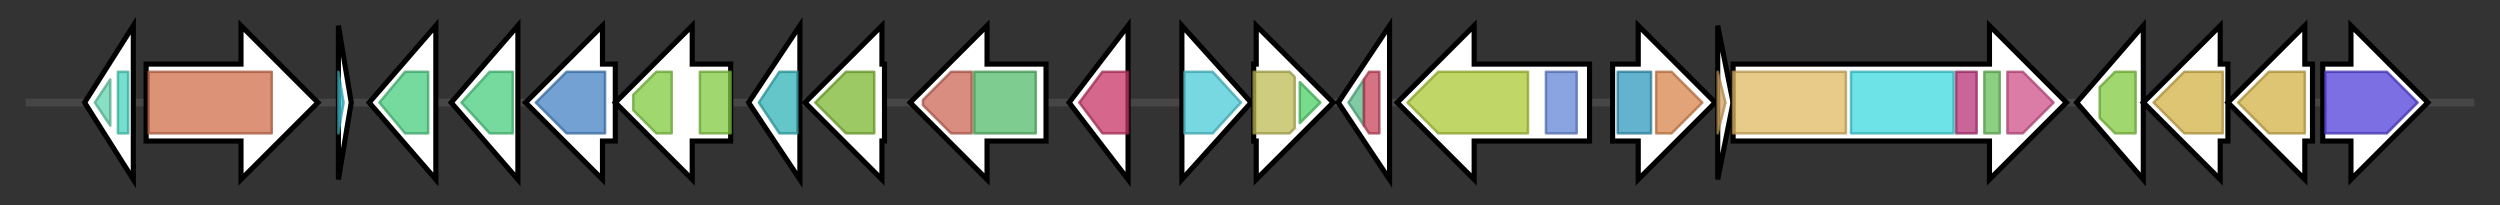 <svg version="1.1" baseProfile="full" xmlns="http://www.w3.org/2000/svg" width="975.133" height="80">
	<rect width="100%" height="100%" fill="#333333" stroke="none"/>
	<g>
		<line x1="10" y1="40.0" x2="965.133" y2="40.0" style="stroke:rgb(70,70,70); stroke-width:3 "/>
		<g>
			<title> (ctg24_19)</title>
			<polygon class=" (ctg24_19)" points="33,40 52,10 52,70" fill="rgb(255,255,255)" fill-opacity="1.0" stroke="rgb(0,0,0)" stroke-width="2"  />
			<g>
				<title>TetR_C_6 (PF13977)
"BetI-type transcriptional repressor, C-terminal"</title>
				<polygon class="PF13977" points="37,40 43,31 43,49" stroke-linejoin="round" width="10" height="24" fill="rgb(99,210,174)" stroke="rgb(79,168,139)" stroke-width="1" opacity="0.75" />
			</g>
			<g>
				<title>TetR_N (PF00440)
"Bacterial regulatory proteins, tetR family"</title>
				<rect class="PF00440" x="46" y="28" stroke-linejoin="round" width="4" height="24" fill="rgb(73,212,190)" stroke="rgb(58,169,152)" stroke-width="1" opacity="0.75" />
			</g>
		</g>
		<g>
			<title> (ctg24_20)</title>
			<polygon class=" (ctg24_20)" points="57,25 94,25 94,10 124,40 94,70 94,55 57,55" fill="rgb(255,255,255)" fill-opacity="1.0" stroke="rgb(0,0,0)" stroke-width="2"  />
			<g>
				<title>BCCT (PF02028)
"BCCT, betaine/carnitine/choline family transporter"</title>
				<rect class="PF02028" x="58" y="28" stroke-linejoin="round" width="48" height="24" fill="rgb(206,109,74)" stroke="rgb(164,87,59)" stroke-width="1" opacity="0.75" />
			</g>
		</g>
		<g>
			<title> (ctg24_21)</title>
			<polygon class=" (ctg24_21)" points="132,10 137,40 132,70" fill="rgb(255,255,255)" fill-opacity="1.0" stroke="rgb(0,0,0)" stroke-width="2"  />
			<g>
				<title>HOK_GEF (PF01848)
"Hok/gef family"</title>
				<polygon class="PF01848" points="132,28 134,40 132,52" stroke-linejoin="round" width="4" height="24" fill="rgb(58,194,211)" stroke="rgb(46,155,168)" stroke-width="1" opacity="0.75" />
			</g>
		</g>
		<g>
			<title> (ctg24_22)</title>
			<polygon class=" (ctg24_22)" points="144,40 170,10 170,70" fill="rgb(255,255,255)" fill-opacity="1.0" stroke="rgb(0,0,0)" stroke-width="2"  />
			<g>
				<title>adh_short_C2 (PF13561)
"Enoyl-(Acyl carrier protein) reductase"</title>
				<polygon class="PF13561" points="148,40 158,28 167,28 167,52 158,52" stroke-linejoin="round" width="23" height="24" fill="rgb(73,205,127)" stroke="rgb(58,164,101)" stroke-width="1" opacity="0.75" />
			</g>
		</g>
		<g>
			<title> (ctg24_23)</title>
			<polygon class=" (ctg24_23)" points="176,40 202,10 202,70" fill="rgb(255,255,255)" fill-opacity="1.0" stroke="rgb(0,0,0)" stroke-width="2"  />
			<g>
				<title>adh_short_C2 (PF13561)
"Enoyl-(Acyl carrier protein) reductase"</title>
				<polygon class="PF13561" points="180,40 191,28 200,28 200,52 191,52" stroke-linejoin="round" width="24" height="24" fill="rgb(73,205,127)" stroke="rgb(58,164,101)" stroke-width="1" opacity="0.75" />
			</g>
		</g>
		<g>
			<title> (ctg24_24)</title>
			<polygon class=" (ctg24_24)" points="240,25 235,25 235,10 205,40 235,70 235,55 240,55" fill="rgb(255,255,255)" fill-opacity="1.0" stroke="rgb(0,0,0)" stroke-width="2"  />
			<g>
				<title>BPD_transp_2 (PF02653)
"Branched-chain amino acid transport system / permease component"</title>
				<polygon class="PF02653" points="209,40 221,28 236,28 236,52 221,52" stroke-linejoin="round" width="28" height="24" fill="rgb(69,130,196)" stroke="rgb(55,104,156)" stroke-width="1" opacity="0.75" />
			</g>
		</g>
		<g>
			<title> (ctg24_25)</title>
			<polygon class=" (ctg24_25)" points="285,25 270,25 270,10 240,40 270,70 270,55 285,55" fill="rgb(255,255,255)" fill-opacity="1.0" stroke="rgb(0,0,0)" stroke-width="2"  />
			<g>
				<title>ABC_tran (PF00005)
"ABC transporter"</title>
				<polygon class="PF00005" points="247,37 256,28 262,28 262,52 256,52 247,43" stroke-linejoin="round" width="15" height="24" fill="rgb(129,201,63)" stroke="rgb(103,160,50)" stroke-width="1" opacity="0.75" />
			</g>
			<g>
				<title>ABC_tran (PF00005)
"ABC transporter"</title>
				<rect class="PF00005" x="273" y="28" stroke-linejoin="round" width="12" height="24" fill="rgb(129,201,63)" stroke="rgb(103,160,50)" stroke-width="1" opacity="0.75" />
			</g>
		</g>
		<g>
			<title> (ctg24_26)</title>
			<polygon class=" (ctg24_26)" points="292,40 312,10 312,70" fill="rgb(255,255,255)" fill-opacity="1.0" stroke="rgb(0,0,0)" stroke-width="2"  />
			<g>
				<title>DUF2291 (PF10054)
"Predicted periplasmic lipoprotein (DUF2291)"</title>
				<polygon class="PF10054" points="296,40 304,28 311,28 311,52 304,52" stroke-linejoin="round" width="19" height="24" fill="rgb(48,178,182)" stroke="rgb(38,142,145)" stroke-width="1" opacity="0.75" />
			</g>
		</g>
		<g>
			<title> (ctg24_27)</title>
			<polygon class=" (ctg24_27)" points="345,25 344,25 344,10 314,40 344,70 344,55 345,55" fill="rgb(255,255,255)" fill-opacity="1.0" stroke="rgb(0,0,0)" stroke-width="2"  />
			<g>
				<title>Peripla_BP_4 (PF13407)
"Periplasmic binding protein domain"</title>
				<polygon class="PF13407" points="318,40 330,28 341,28 341,52 330,52" stroke-linejoin="round" width="25" height="24" fill="rgb(124,182,50)" stroke="rgb(99,145,39)" stroke-width="1" opacity="0.75" />
			</g>
		</g>
		<g>
			<title> (ctg24_28)</title>
			<polygon class=" (ctg24_28)" points="408,25 385,25 385,10 355,40 385,70 385,55 408,55" fill="rgb(255,255,255)" fill-opacity="1.0" stroke="rgb(0,0,0)" stroke-width="2"  />
			<g>
				<title>FGGY_C (PF02782)
"FGGY family of carbohydrate kinases, C-terminal domain"</title>
				<polygon class="PF02782" points="360,39 371,28 379,28 379,52 371,52 360,41" stroke-linejoin="round" width="19" height="24" fill="rgb(204,103,85)" stroke="rgb(163,82,68)" stroke-width="1" opacity="0.75" />
			</g>
			<g>
				<title>FGGY_N (PF00370)
"FGGY family of carbohydrate kinases, N-terminal domain"</title>
				<rect class="PF00370" x="380" y="28" stroke-linejoin="round" width="24" height="24" fill="rgb(83,186,105)" stroke="rgb(66,148,83)" stroke-width="1" opacity="0.75" />
			</g>
		</g>
		<g>
			<title> (ctg24_29)</title>
			<polygon class=" (ctg24_29)" points="417,40 440,10 440,70" fill="rgb(255,255,255)" fill-opacity="1.0" stroke="rgb(0,0,0)" stroke-width="2"  />
			<g>
				<title>Sugar-bind (PF04198)
"Putative sugar-binding domain"</title>
				<polygon class="PF04198" points="421,40 430,28 440,28 440,52 430,52" stroke-linejoin="round" width="23" height="24" fill="rgb(198,52,101)" stroke="rgb(158,41,80)" stroke-width="1" opacity="0.75" />
			</g>
		</g>
		<g>
			<title> (ctg24_30)</title>
			<polygon class=" (ctg24_30)" points="461,10 488,40 461,70" fill="rgb(255,255,255)" fill-opacity="1.0" stroke="rgb(0,0,0)" stroke-width="2"  />
			<g>
				<title>Transketolase_N (PF00456)
"Transketolase, thiamine diphosphate binding domain"</title>
				<polygon class="PF00456" points="462,28 473,28 484,40 473,52 462,52" stroke-linejoin="round" width="26" height="24" fill="rgb(74,202,214)" stroke="rgb(59,161,171)" stroke-width="1" opacity="0.75" />
			</g>
		</g>
		<g>
			<title> (ctg24_31)</title>
			<polygon class=" (ctg24_31)" points="489,25 490,25 490,10 520,40 490,70 490,55 489,55" fill="rgb(255,255,255)" fill-opacity="1.0" stroke="rgb(0,0,0)" stroke-width="2"  />
			<g>
				<title>Transket_pyr (PF02779)
"Transketolase, pyrimidine binding domain"</title>
				<polygon class="PF02779" points="489,28 503,28 505,30 505,50 503,52 489,52" stroke-linejoin="round" width="16" height="24" fill="rgb(189,186,84)" stroke="rgb(151,148,67)" stroke-width="1" opacity="0.75" />
			</g>
			<g>
				<title>Transketolase_C (PF02780)
"Transketolase, C-terminal domain"</title>
				<polygon class="PF02780" points="507,32 515,40 507,48" stroke-linejoin="round" width="12" height="24" fill="rgb(76,206,101)" stroke="rgb(60,164,80)" stroke-width="1" opacity="0.75" />
			</g>
		</g>
		<g>
			<title> (ctg24_32)</title>
			<polygon class=" (ctg24_32)" points="522,40 542,10 542,70" fill="rgb(255,255,255)" fill-opacity="1.0" stroke="rgb(0,0,0)" stroke-width="2"  />
			<g>
				<title>ACPS (PF01648)
"4'-phosphopantetheinyl transferase superfamily"</title>
				<polygon class="PF01648" points="526,40 532,31 532,49" stroke-linejoin="round" width="10" height="24" fill="rgb(85,184,135)" stroke="rgb(68,147,108)" stroke-width="1" opacity="0.75" />
			</g>
			<g>
				<title>4PPT_N (PF17837)
"4'-phosphopantetheinyl transferase N-terminal domain"</title>
				<polygon class="PF17837" points="532,31 534,28 538,28 538,52 534,52 532,49" stroke-linejoin="round" width="6" height="24" fill="rgb(198,68,92)" stroke="rgb(158,54,73)" stroke-width="1" opacity="0.75" />
			</g>
		</g>
		<g>
			<title> (ctg24_33)</title>
			<polygon class=" (ctg24_33)" points="620,25 575,25 575,10 545,40 575,70 575,55 620,55" fill="rgb(255,255,255)" fill-opacity="1.0" stroke="rgb(0,0,0)" stroke-width="2"  />
			<g>
				<title>TonB_dep_Rec (PF00593)
"TonB dependent receptor"</title>
				<polygon class="PF00593" points="549,40 561,28 596,28 596,52 561,52" stroke-linejoin="round" width="51" height="24" fill="rgb(171,200,51)" stroke="rgb(136,160,40)" stroke-width="1" opacity="0.75" />
			</g>
			<g>
				<title>Plug (PF07715)
"TonB-dependent Receptor Plug Domain"</title>
				<rect class="PF07715" x="603" y="28" stroke-linejoin="round" width="12" height="24" fill="rgb(99,133,214)" stroke="rgb(79,106,171)" stroke-width="1" opacity="0.75" />
			</g>
		</g>
		<g>
			<title> (ctg24_34)</title>
			<polygon class=" (ctg24_34)" points="629,25 639,25 639,10 669,40 639,70 639,55 629,55" fill="rgb(255,255,255)" fill-opacity="1.0" stroke="rgb(0,0,0)" stroke-width="2"  />
			<g>
				<title>Enterochelin_N (PF11806)
"Enterochelin esterase, N-terminal"</title>
				<rect class="PF11806" x="631" y="28" stroke-linejoin="round" width="13" height="24" fill="rgb(49,154,189)" stroke="rgb(39,123,151)" stroke-width="1" opacity="0.75" />
			</g>
			<g>
				<title>Esterase (PF00756)
"Putative esterase"</title>
				<polygon class="PF00756" points="646,28 652,28 664,40 652,52 646,52" stroke-linejoin="round" width="21" height="24" fill="rgb(217,132,77)" stroke="rgb(173,105,61)" stroke-width="1" opacity="0.75" />
			</g>
		</g>
		<g>
			<title> (ctg24_35)</title>
			<polygon class=" (ctg24_35)" points="670,10 676,40 670,70" fill="rgb(255,255,255)" fill-opacity="1.0" stroke="rgb(0,0,0)" stroke-width="2"  />
			<g>
				<title>MbtH (PF03621)
"MbtH-like protein"</title>
				<polygon class="PF03621" points="670,28 670,28 673,40 670,52 670,52" stroke-linejoin="round" width="5" height="24" fill="rgb(212,165,97)" stroke="rgb(169,132,77)" stroke-width="1" opacity="0.75" />
			</g>
		</g>
		<g>
			<title> (ctg24_36)</title>
			<polygon class=" (ctg24_36)" points="676,25 776,25 776,10 806,40 776,70 776,55 676,55" fill="rgb(255,255,255)" fill-opacity="1.0" stroke="rgb(0,0,0)" stroke-width="2"  />
			<g>
				<title>Condensation (PF00668)
"Condensation domain"</title>
				<rect class="PF00668" x="676" y="28" stroke-linejoin="round" width="44" height="24" fill="rgb(224,184,98)" stroke="rgb(179,147,78)" stroke-width="1" opacity="0.75" />
			</g>
			<g>
				<title>AMP-binding (PF00501)
"AMP-binding enzyme"</title>
				<rect class="PF00501" x="722" y="28" stroke-linejoin="round" width="40" height="24" fill="rgb(60,217,223)" stroke="rgb(48,173,178)" stroke-width="1" opacity="0.75" />
			</g>
			<g>
				<title>AMP-binding_C (PF13193)
"AMP-binding enzyme C-terminal domain"</title>
				<rect class="PF13193" x="763" y="28" stroke-linejoin="round" width="8" height="24" fill="rgb(182,50,118)" stroke="rgb(145,39,94)" stroke-width="1" opacity="0.75" />
			</g>
			<g>
				<title>PP-binding (PF00550)
"Phosphopantetheine attachment site"</title>
				<rect class="PF00550" x="774" y="28" stroke-linejoin="round" width="6" height="24" fill="rgb(103,191,88)" stroke="rgb(82,152,70)" stroke-width="1" opacity="0.75" />
			</g>
			<g>
				<title>Thioesterase (PF00975)
"Thioesterase domain"</title>
				<polygon class="PF00975" points="783,28 789,28 801,40 789,52 783,52" stroke-linejoin="round" width="22" height="24" fill="rgb(207,80,138)" stroke="rgb(165,63,110)" stroke-width="1" opacity="0.75" />
			</g>
		</g>
		<g>
			<title> (ctg24_37)</title>
			<polygon class=" (ctg24_37)" points="810,40 836,10 836,70" fill="rgb(255,255,255)" fill-opacity="1.0" stroke="rgb(0,0,0)" stroke-width="2"  />
			<g>
				<title>ABC_tran (PF00005)
"ABC transporter"</title>
				<polygon class="PF00005" points="819,34 825,28 833,28 833,52 825,52 819,46" stroke-linejoin="round" width="14" height="24" fill="rgb(129,201,63)" stroke="rgb(103,160,50)" stroke-width="1" opacity="0.75" />
			</g>
		</g>
		<g>
			<title> (ctg24_38)</title>
			<polygon class=" (ctg24_38)" points="869,25 866,25 866,10 836,40 866,70 866,55 869,55" fill="rgb(255,255,255)" fill-opacity="1.0" stroke="rgb(0,0,0)" stroke-width="2"  />
			<g>
				<title>FecCD (PF01032)
"FecCD transport family"</title>
				<polygon class="PF01032" points="840,40 852,28 867,28 867,52 852,52" stroke-linejoin="round" width="31" height="24" fill="rgb(210,177,70)" stroke="rgb(168,141,56)" stroke-width="1" opacity="0.75" />
			</g>
		</g>
		<g>
			<title> (ctg24_39)</title>
			<polygon class=" (ctg24_39)" points="902,25 899,25 899,10 869,40 899,70 899,55 902,55" fill="rgb(255,255,255)" fill-opacity="1.0" stroke="rgb(0,0,0)" stroke-width="2"  />
			<g>
				<title>FecCD (PF01032)
"FecCD transport family"</title>
				<polygon class="PF01032" points="873,40 885,28 899,28 899,52 885,52" stroke-linejoin="round" width="30" height="24" fill="rgb(210,177,70)" stroke="rgb(168,141,56)" stroke-width="1" opacity="0.75" />
			</g>
		</g>
		<g>
			<title> (ctg24_40)</title>
			<polygon class=" (ctg24_40)" points="906,25 917,25 917,10 947,40 917,70 917,55 906,55" fill="rgb(255,255,255)" fill-opacity="1.0" stroke="rgb(0,0,0)" stroke-width="2"  />
			<g>
				<title>MFS_3 (PF05977)
"Transmembrane secretion effector"</title>
				<polygon class="PF05977" points="907,28 931,28 943,40 931,52 907,52" stroke-linejoin="round" width="40" height="24" fill="rgb(80,62,217)" stroke="rgb(64,49,173)" stroke-width="1" opacity="0.75" />
			</g>
		</g>
	</g>
</svg>

